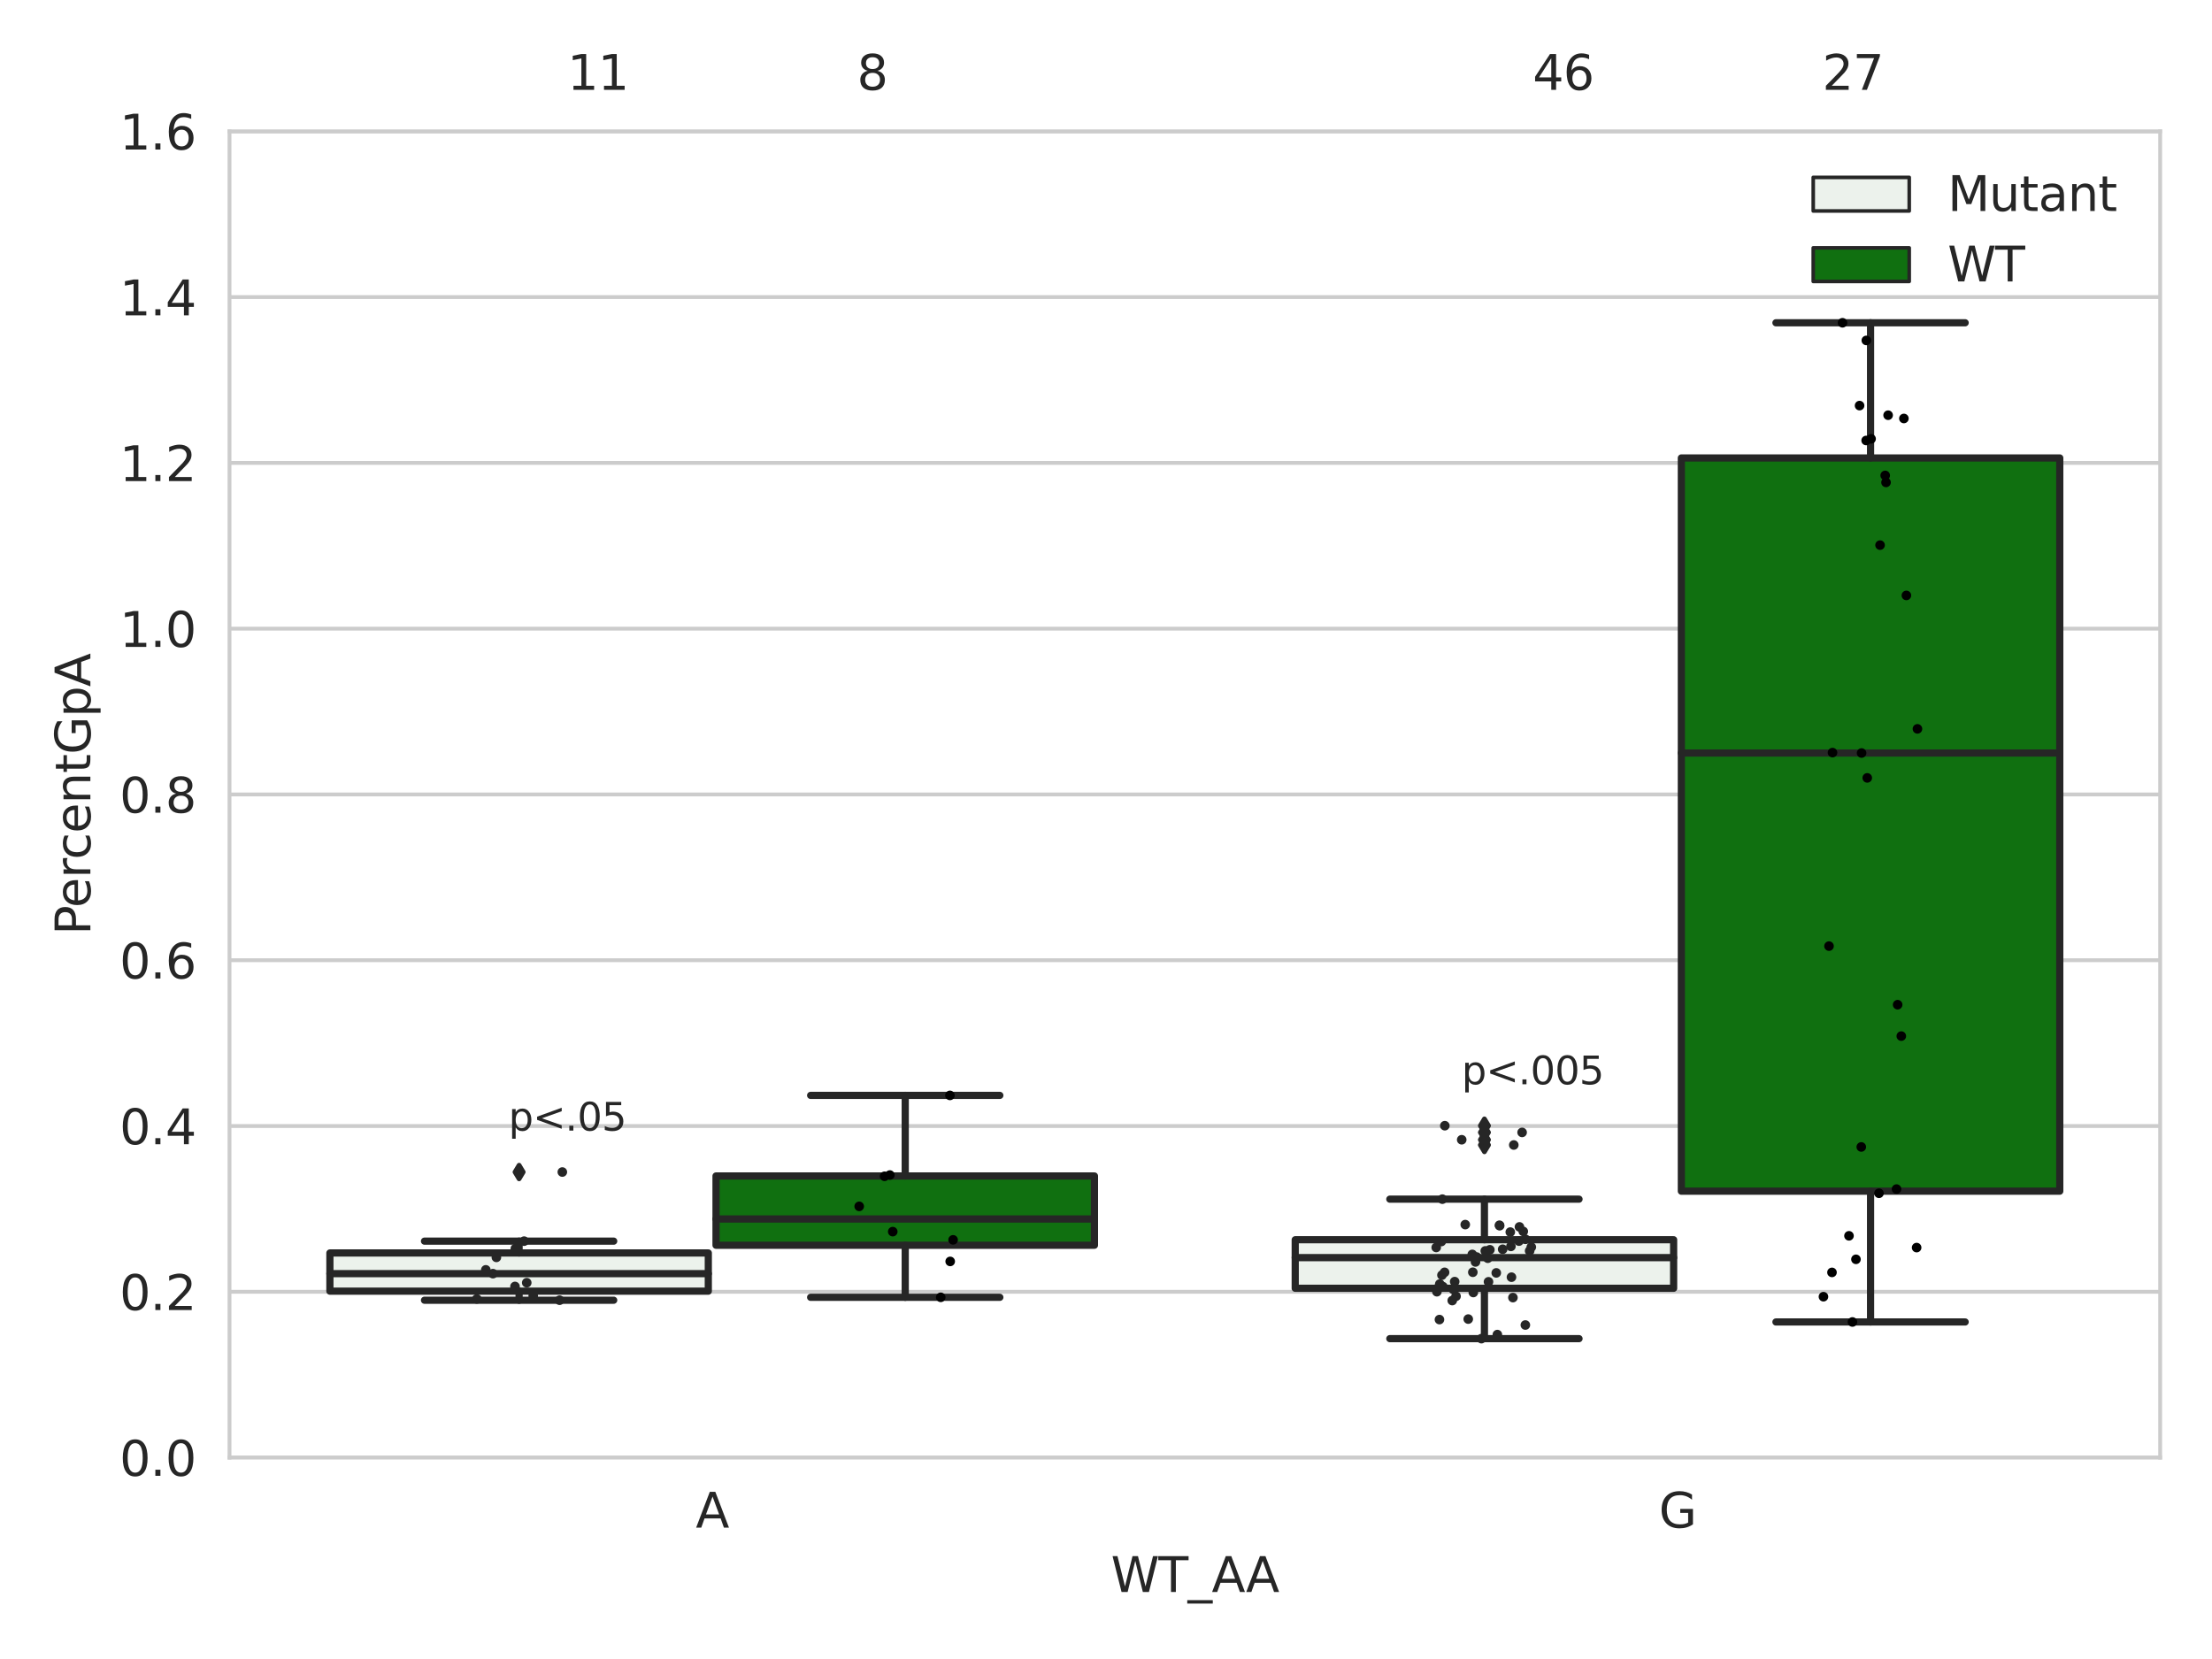 <?xml version="1.0" encoding="utf-8" standalone="no"?>
<!DOCTYPE svg PUBLIC "-//W3C//DTD SVG 1.1//EN"
  "http://www.w3.org/Graphics/SVG/1.1/DTD/svg11.dtd">
<svg xmlns:xlink="http://www.w3.org/1999/xlink" width="460.8pt" height="345.6pt" viewBox="0 0 460.8 345.6" xmlns="http://www.w3.org/2000/svg" version="1.1">
 <defs>
  <style type="text/css">*{stroke-linejoin: round; stroke-linecap: butt}</style>
 </defs>
 <g id="figure_1">
  <g id="patch_1">
   <path d="M 0 345.6 
L 460.8 345.6 
L 460.8 0 
L 0 0 
z
" style="fill: #ffffff"/>
  </g>
  <g id="axes_1">
   <g id="patch_2">
    <path d="M 47.81 303.64 
L 450 303.64 
L 450 27.354 
L 47.81 27.354 
z
" style="fill: #ffffff"/>
   </g>
   <g id="matplotlib.axis_1">
    <g id="xtick_1">
     <g id="text_1">
      <!-- A -->
      <g style="fill: #262626" transform="translate(144.937 318.238)scale(0.1 -0.1)">
       <defs>
        <path id="DejaVuSans-41" d="M 2188 4044 
L 1331 1722 
L 3047 1722 
L 2188 4044 
z
M 1831 4666 
L 2547 4666 
L 4325 0 
L 3669 0 
L 3244 1197 
L 1141 1197 
L 716 0 
L 50 0 
L 1831 4666 
z
" transform="scale(0.016)"/>
       </defs>
       <use xlink:href="#DejaVuSans-41"/>
      </g>
     </g>
    </g>
    <g id="xtick_2">
     <g id="text_2">
      <!-- G -->
      <g style="fill: #262626" transform="translate(345.578 318.238)scale(0.1 -0.1)">
       <defs>
        <path id="DejaVuSans-47" d="M 3809 666 
L 3809 1919 
L 2778 1919 
L 2778 2438 
L 4434 2438 
L 4434 434 
Q 4069 175 3628 42 
Q 3188 -91 2688 -91 
Q 1594 -91 976 548 
Q 359 1188 359 2328 
Q 359 3472 976 4111 
Q 1594 4750 2688 4750 
Q 3144 4750 3555 4637 
Q 3966 4525 4313 4306 
L 4313 3634 
Q 3963 3931 3569 4081 
Q 3175 4231 2741 4231 
Q 1884 4231 1454 3753 
Q 1025 3275 1025 2328 
Q 1025 1384 1454 906 
Q 1884 428 2741 428 
Q 3075 428 3337 486 
Q 3600 544 3809 666 
z
" transform="scale(0.016)"/>
       </defs>
       <use xlink:href="#DejaVuSans-47"/>
      </g>
     </g>
    </g>
    <g id="text_3">
     <!-- WT_AA -->
     <g style="fill: #262626" transform="translate(231.429 331.638)scale(0.1 -0.1)">
      <defs>
       <path id="DejaVuSans-57" d="M 213 4666 
L 850 4666 
L 1831 722 
L 2809 4666 
L 3519 4666 
L 4500 722 
L 5478 4666 
L 6119 4666 
L 4947 0 
L 4153 0 
L 3169 4050 
L 2175 0 
L 1381 0 
L 213 4666 
z
" transform="scale(0.016)"/>
       <path id="DejaVuSans-54" d="M -19 4666 
L 3928 4666 
L 3928 4134 
L 2272 4134 
L 2272 0 
L 1638 0 
L 1638 4134 
L -19 4134 
L -19 4666 
z
" transform="scale(0.016)"/>
       <path id="DejaVuSans-5f" d="M 3263 -1063 
L 3263 -1509 
L -63 -1509 
L -63 -1063 
L 3263 -1063 
z
" transform="scale(0.016)"/>
      </defs>
      <use xlink:href="#DejaVuSans-57"/>
      <use xlink:href="#DejaVuSans-54" x="98.877"/>
      <use xlink:href="#DejaVuSans-5f" x="159.961"/>
      <use xlink:href="#DejaVuSans-41" x="209.961"/>
      <use xlink:href="#DejaVuSans-41" x="281.119"/>
     </g>
    </g>
   </g>
   <g id="matplotlib.axis_2">
    <g id="ytick_1">
     <g id="line2d_1">
      <path d="M 47.81 303.64 
L 450 303.64 
" clip-path="url(#p3683ee8dd4)" style="fill: none; stroke: #cccccc; stroke-width: 0.8; stroke-linecap: round"/>
     </g>
     <g id="text_4">
      <!-- 0.0 -->
      <g style="fill: #262626" transform="translate(24.907 307.439)scale(0.1 -0.1)">
       <defs>
        <path id="DejaVuSans-30" d="M 2034 4250 
Q 1547 4250 1301 3770 
Q 1056 3291 1056 2328 
Q 1056 1369 1301 889 
Q 1547 409 2034 409 
Q 2525 409 2770 889 
Q 3016 1369 3016 2328 
Q 3016 3291 2770 3770 
Q 2525 4250 2034 4250 
z
M 2034 4750 
Q 2819 4750 3233 4129 
Q 3647 3509 3647 2328 
Q 3647 1150 3233 529 
Q 2819 -91 2034 -91 
Q 1250 -91 836 529 
Q 422 1150 422 2328 
Q 422 3509 836 4129 
Q 1250 4750 2034 4750 
z
" transform="scale(0.016)"/>
        <path id="DejaVuSans-2e" d="M 684 794 
L 1344 794 
L 1344 0 
L 684 0 
L 684 794 
z
" transform="scale(0.016)"/>
       </defs>
       <use xlink:href="#DejaVuSans-30"/>
       <use xlink:href="#DejaVuSans-2e" x="63.623"/>
       <use xlink:href="#DejaVuSans-30" x="95.41"/>
      </g>
     </g>
    </g>
    <g id="ytick_2">
     <g id="line2d_2">
      <path d="M 47.81 269.104 
L 450 269.104 
" clip-path="url(#p3683ee8dd4)" style="fill: none; stroke: #cccccc; stroke-width: 0.8; stroke-linecap: round"/>
     </g>
     <g id="text_5">
      <!-- 0.2 -->
      <g style="fill: #262626" transform="translate(24.907 272.903)scale(0.1 -0.1)">
       <defs>
        <path id="DejaVuSans-32" d="M 1228 531 
L 3431 531 
L 3431 0 
L 469 0 
L 469 531 
Q 828 903 1448 1529 
Q 2069 2156 2228 2338 
Q 2531 2678 2651 2914 
Q 2772 3150 2772 3378 
Q 2772 3750 2511 3984 
Q 2250 4219 1831 4219 
Q 1534 4219 1204 4116 
Q 875 4013 500 3803 
L 500 4441 
Q 881 4594 1212 4672 
Q 1544 4750 1819 4750 
Q 2544 4750 2975 4387 
Q 3406 4025 3406 3419 
Q 3406 3131 3298 2873 
Q 3191 2616 2906 2266 
Q 2828 2175 2409 1742 
Q 1991 1309 1228 531 
z
" transform="scale(0.016)"/>
       </defs>
       <use xlink:href="#DejaVuSans-30"/>
       <use xlink:href="#DejaVuSans-2e" x="63.623"/>
       <use xlink:href="#DejaVuSans-32" x="95.41"/>
      </g>
     </g>
    </g>
    <g id="ytick_3">
     <g id="line2d_3">
      <path d="M 47.81 234.568 
L 450 234.568 
" clip-path="url(#p3683ee8dd4)" style="fill: none; stroke: #cccccc; stroke-width: 0.8; stroke-linecap: round"/>
     </g>
     <g id="text_6">
      <!-- 0.4 -->
      <g style="fill: #262626" transform="translate(24.907 238.368)scale(0.1 -0.1)">
       <defs>
        <path id="DejaVuSans-34" d="M 2419 4116 
L 825 1625 
L 2419 1625 
L 2419 4116 
z
M 2253 4666 
L 3047 4666 
L 3047 1625 
L 3713 1625 
L 3713 1100 
L 3047 1100 
L 3047 0 
L 2419 0 
L 2419 1100 
L 313 1100 
L 313 1709 
L 2253 4666 
z
" transform="scale(0.016)"/>
       </defs>
       <use xlink:href="#DejaVuSans-30"/>
       <use xlink:href="#DejaVuSans-2e" x="63.623"/>
       <use xlink:href="#DejaVuSans-34" x="95.41"/>
      </g>
     </g>
    </g>
    <g id="ytick_4">
     <g id="line2d_4">
      <path d="M 47.81 200.033 
L 450 200.033 
" clip-path="url(#p3683ee8dd4)" style="fill: none; stroke: #cccccc; stroke-width: 0.8; stroke-linecap: round"/>
     </g>
     <g id="text_7">
      <!-- 0.6 -->
      <g style="fill: #262626" transform="translate(24.907 203.832)scale(0.1 -0.1)">
       <defs>
        <path id="DejaVuSans-36" d="M 2113 2584 
Q 1688 2584 1439 2293 
Q 1191 2003 1191 1497 
Q 1191 994 1439 701 
Q 1688 409 2113 409 
Q 2538 409 2786 701 
Q 3034 994 3034 1497 
Q 3034 2003 2786 2293 
Q 2538 2584 2113 2584 
z
M 3366 4563 
L 3366 3988 
Q 3128 4100 2886 4159 
Q 2644 4219 2406 4219 
Q 1781 4219 1451 3797 
Q 1122 3375 1075 2522 
Q 1259 2794 1537 2939 
Q 1816 3084 2150 3084 
Q 2853 3084 3261 2657 
Q 3669 2231 3669 1497 
Q 3669 778 3244 343 
Q 2819 -91 2113 -91 
Q 1303 -91 875 529 
Q 447 1150 447 2328 
Q 447 3434 972 4092 
Q 1497 4750 2381 4750 
Q 2619 4750 2861 4703 
Q 3103 4656 3366 4563 
z
" transform="scale(0.016)"/>
       </defs>
       <use xlink:href="#DejaVuSans-30"/>
       <use xlink:href="#DejaVuSans-2e" x="63.623"/>
       <use xlink:href="#DejaVuSans-36" x="95.41"/>
      </g>
     </g>
    </g>
    <g id="ytick_5">
     <g id="line2d_5">
      <path d="M 47.81 165.497 
L 450 165.497 
" clip-path="url(#p3683ee8dd4)" style="fill: none; stroke: #cccccc; stroke-width: 0.8; stroke-linecap: round"/>
     </g>
     <g id="text_8">
      <!-- 0.8 -->
      <g style="fill: #262626" transform="translate(24.907 169.296)scale(0.1 -0.1)">
       <defs>
        <path id="DejaVuSans-38" d="M 2034 2216 
Q 1584 2216 1326 1975 
Q 1069 1734 1069 1313 
Q 1069 891 1326 650 
Q 1584 409 2034 409 
Q 2484 409 2743 651 
Q 3003 894 3003 1313 
Q 3003 1734 2745 1975 
Q 2488 2216 2034 2216 
z
M 1403 2484 
Q 997 2584 770 2862 
Q 544 3141 544 3541 
Q 544 4100 942 4425 
Q 1341 4750 2034 4750 
Q 2731 4750 3128 4425 
Q 3525 4100 3525 3541 
Q 3525 3141 3298 2862 
Q 3072 2584 2669 2484 
Q 3125 2378 3379 2068 
Q 3634 1759 3634 1313 
Q 3634 634 3220 271 
Q 2806 -91 2034 -91 
Q 1263 -91 848 271 
Q 434 634 434 1313 
Q 434 1759 690 2068 
Q 947 2378 1403 2484 
z
M 1172 3481 
Q 1172 3119 1398 2916 
Q 1625 2713 2034 2713 
Q 2441 2713 2670 2916 
Q 2900 3119 2900 3481 
Q 2900 3844 2670 4047 
Q 2441 4250 2034 4250 
Q 1625 4250 1398 4047 
Q 1172 3844 1172 3481 
z
" transform="scale(0.016)"/>
       </defs>
       <use xlink:href="#DejaVuSans-30"/>
       <use xlink:href="#DejaVuSans-2e" x="63.623"/>
       <use xlink:href="#DejaVuSans-38" x="95.41"/>
      </g>
     </g>
    </g>
    <g id="ytick_6">
     <g id="line2d_6">
      <path d="M 47.81 130.961 
L 450 130.961 
" clip-path="url(#p3683ee8dd4)" style="fill: none; stroke: #cccccc; stroke-width: 0.8; stroke-linecap: round"/>
     </g>
     <g id="text_9">
      <!-- 1.0 -->
      <g style="fill: #262626" transform="translate(24.907 134.76)scale(0.1 -0.1)">
       <defs>
        <path id="DejaVuSans-31" d="M 794 531 
L 1825 531 
L 1825 4091 
L 703 3866 
L 703 4441 
L 1819 4666 
L 2450 4666 
L 2450 531 
L 3481 531 
L 3481 0 
L 794 0 
L 794 531 
z
" transform="scale(0.016)"/>
       </defs>
       <use xlink:href="#DejaVuSans-31"/>
       <use xlink:href="#DejaVuSans-2e" x="63.623"/>
       <use xlink:href="#DejaVuSans-30" x="95.41"/>
      </g>
     </g>
    </g>
    <g id="ytick_7">
     <g id="line2d_7">
      <path d="M 47.81 96.425 
L 450 96.425 
" clip-path="url(#p3683ee8dd4)" style="fill: none; stroke: #cccccc; stroke-width: 0.8; stroke-linecap: round"/>
     </g>
     <g id="text_10">
      <!-- 1.2 -->
      <g style="fill: #262626" transform="translate(24.907 100.225)scale(0.1 -0.1)">
       <use xlink:href="#DejaVuSans-31"/>
       <use xlink:href="#DejaVuSans-2e" x="63.623"/>
       <use xlink:href="#DejaVuSans-32" x="95.41"/>
      </g>
     </g>
    </g>
    <g id="ytick_8">
     <g id="line2d_8">
      <path d="M 47.81 61.89 
L 450 61.89 
" clip-path="url(#p3683ee8dd4)" style="fill: none; stroke: #cccccc; stroke-width: 0.8; stroke-linecap: round"/>
     </g>
     <g id="text_11">
      <!-- 1.4 -->
      <g style="fill: #262626" transform="translate(24.907 65.689)scale(0.1 -0.1)">
       <use xlink:href="#DejaVuSans-31"/>
       <use xlink:href="#DejaVuSans-2e" x="63.623"/>
       <use xlink:href="#DejaVuSans-34" x="95.41"/>
      </g>
     </g>
    </g>
    <g id="ytick_9">
     <g id="line2d_9">
      <path d="M 47.81 27.354 
L 450 27.354 
" clip-path="url(#p3683ee8dd4)" style="fill: none; stroke: #cccccc; stroke-width: 0.8; stroke-linecap: round"/>
     </g>
     <g id="text_12">
      <!-- 1.6 -->
      <g style="fill: #262626" transform="translate(24.907 31.153)scale(0.1 -0.1)">
       <use xlink:href="#DejaVuSans-31"/>
       <use xlink:href="#DejaVuSans-2e" x="63.623"/>
       <use xlink:href="#DejaVuSans-36" x="95.41"/>
      </g>
     </g>
    </g>
    <g id="text_13">
     <!-- PercentGpA -->
     <g style="fill: #262626" transform="translate(18.827 194.774)rotate(-90)scale(0.1 -0.1)">
      <defs>
       <path id="DejaVuSans-50" d="M 1259 4147 
L 1259 2394 
L 2053 2394 
Q 2494 2394 2734 2622 
Q 2975 2850 2975 3272 
Q 2975 3691 2734 3919 
Q 2494 4147 2053 4147 
L 1259 4147 
z
M 628 4666 
L 2053 4666 
Q 2838 4666 3239 4311 
Q 3641 3956 3641 3272 
Q 3641 2581 3239 2228 
Q 2838 1875 2053 1875 
L 1259 1875 
L 1259 0 
L 628 0 
L 628 4666 
z
" transform="scale(0.016)"/>
       <path id="DejaVuSans-65" d="M 3597 1894 
L 3597 1613 
L 953 1613 
Q 991 1019 1311 708 
Q 1631 397 2203 397 
Q 2534 397 2845 478 
Q 3156 559 3463 722 
L 3463 178 
Q 3153 47 2828 -22 
Q 2503 -91 2169 -91 
Q 1331 -91 842 396 
Q 353 884 353 1716 
Q 353 2575 817 3079 
Q 1281 3584 2069 3584 
Q 2775 3584 3186 3129 
Q 3597 2675 3597 1894 
z
M 3022 2063 
Q 3016 2534 2758 2815 
Q 2500 3097 2075 3097 
Q 1594 3097 1305 2825 
Q 1016 2553 972 2059 
L 3022 2063 
z
" transform="scale(0.016)"/>
       <path id="DejaVuSans-72" d="M 2631 2963 
Q 2534 3019 2420 3045 
Q 2306 3072 2169 3072 
Q 1681 3072 1420 2755 
Q 1159 2438 1159 1844 
L 1159 0 
L 581 0 
L 581 3500 
L 1159 3500 
L 1159 2956 
Q 1341 3275 1631 3429 
Q 1922 3584 2338 3584 
Q 2397 3584 2469 3576 
Q 2541 3569 2628 3553 
L 2631 2963 
z
" transform="scale(0.016)"/>
       <path id="DejaVuSans-63" d="M 3122 3366 
L 3122 2828 
Q 2878 2963 2633 3030 
Q 2388 3097 2138 3097 
Q 1578 3097 1268 2742 
Q 959 2388 959 1747 
Q 959 1106 1268 751 
Q 1578 397 2138 397 
Q 2388 397 2633 464 
Q 2878 531 3122 666 
L 3122 134 
Q 2881 22 2623 -34 
Q 2366 -91 2075 -91 
Q 1284 -91 818 406 
Q 353 903 353 1747 
Q 353 2603 823 3093 
Q 1294 3584 2113 3584 
Q 2378 3584 2631 3529 
Q 2884 3475 3122 3366 
z
" transform="scale(0.016)"/>
       <path id="DejaVuSans-6e" d="M 3513 2113 
L 3513 0 
L 2938 0 
L 2938 2094 
Q 2938 2591 2744 2837 
Q 2550 3084 2163 3084 
Q 1697 3084 1428 2787 
Q 1159 2491 1159 1978 
L 1159 0 
L 581 0 
L 581 3500 
L 1159 3500 
L 1159 2956 
Q 1366 3272 1645 3428 
Q 1925 3584 2291 3584 
Q 2894 3584 3203 3211 
Q 3513 2838 3513 2113 
z
" transform="scale(0.016)"/>
       <path id="DejaVuSans-74" d="M 1172 4494 
L 1172 3500 
L 2356 3500 
L 2356 3053 
L 1172 3053 
L 1172 1153 
Q 1172 725 1289 603 
Q 1406 481 1766 481 
L 2356 481 
L 2356 0 
L 1766 0 
Q 1100 0 847 248 
Q 594 497 594 1153 
L 594 3053 
L 172 3053 
L 172 3500 
L 594 3500 
L 594 4494 
L 1172 4494 
z
" transform="scale(0.016)"/>
       <path id="DejaVuSans-70" d="M 1159 525 
L 1159 -1331 
L 581 -1331 
L 581 3500 
L 1159 3500 
L 1159 2969 
Q 1341 3281 1617 3432 
Q 1894 3584 2278 3584 
Q 2916 3584 3314 3078 
Q 3713 2572 3713 1747 
Q 3713 922 3314 415 
Q 2916 -91 2278 -91 
Q 1894 -91 1617 61 
Q 1341 213 1159 525 
z
M 3116 1747 
Q 3116 2381 2855 2742 
Q 2594 3103 2138 3103 
Q 1681 3103 1420 2742 
Q 1159 2381 1159 1747 
Q 1159 1113 1420 752 
Q 1681 391 2138 391 
Q 2594 391 2855 752 
Q 3116 1113 3116 1747 
z
" transform="scale(0.016)"/>
      </defs>
      <use xlink:href="#DejaVuSans-50"/>
      <use xlink:href="#DejaVuSans-65" x="56.678"/>
      <use xlink:href="#DejaVuSans-72" x="118.201"/>
      <use xlink:href="#DejaVuSans-63" x="157.064"/>
      <use xlink:href="#DejaVuSans-65" x="212.045"/>
      <use xlink:href="#DejaVuSans-6e" x="273.568"/>
      <use xlink:href="#DejaVuSans-74" x="336.947"/>
      <use xlink:href="#DejaVuSans-47" x="376.156"/>
      <use xlink:href="#DejaVuSans-70" x="453.646"/>
      <use xlink:href="#DejaVuSans-41" x="517.123"/>
     </g>
    </g>
   </g>
   <g id="patch_3">
    <path d="M 68.724 268.972 
L 147.553 268.972 
L 147.553 261.015 
L 68.724 261.015 
L 68.724 268.972 
z
" clip-path="url(#p3683ee8dd4)" style="fill: #ecf2ec; stroke: #262626; stroke-width: 1.5; stroke-linejoin: miter"/>
   </g>
   <g id="patch_4">
    <path d="M 149.162 259.407 
L 227.991 259.407 
L 227.991 244.977 
L 149.162 244.977 
L 149.162 259.407 
z
" clip-path="url(#p3683ee8dd4)" style="fill: #107010; stroke: #262626; stroke-width: 1.5; stroke-linejoin: miter"/>
   </g>
   <g id="patch_5">
    <path d="M 269.819 268.375 
L 348.648 268.375 
L 348.648 258.262 
L 269.819 258.262 
L 269.819 268.375 
z
" clip-path="url(#p3683ee8dd4)" style="fill: #ecf2ec; stroke: #262626; stroke-width: 1.5; stroke-linejoin: miter"/>
   </g>
   <g id="patch_6">
    <path d="M 350.257 248.145 
L 429.086 248.145 
L 429.086 95.4 
L 350.257 95.4 
L 350.257 248.145 
z
" clip-path="url(#p3683ee8dd4)" style="fill: #107010; stroke: #262626; stroke-width: 1.5; stroke-linejoin: miter"/>
   </g>
   <g id="patch_7">
    <path d="M 148.357 303.64 
L 148.357 303.64 
L 148.357 303.64 
L 148.357 303.64 
z
" clip-path="url(#p3683ee8dd4)" style="fill: #ecf2ec; stroke: #262626; stroke-width: 0.75; stroke-linejoin: miter"/>
   </g>
   <g id="patch_8">
    <path d="M 148.357 303.64 
L 148.357 303.64 
L 148.357 303.64 
L 148.357 303.64 
z
" clip-path="url(#p3683ee8dd4)" style="fill: #107010; stroke: #262626; stroke-width: 0.75; stroke-linejoin: miter"/>
   </g>
   <g id="PathCollection_1"/>
   <g id="PathCollection_2"/>
   <g id="line2d_10">
    <path d="M 108.138 268.972 
L 108.138 270.859 
" clip-path="url(#p3683ee8dd4)" style="fill: none; stroke: #262626; stroke-width: 1.5; stroke-linecap: round"/>
   </g>
   <g id="line2d_11">
    <path d="M 108.138 261.015 
L 108.138 258.554 
" clip-path="url(#p3683ee8dd4)" style="fill: none; stroke: #262626; stroke-width: 1.5; stroke-linecap: round"/>
   </g>
   <g id="line2d_12">
    <path d="M 88.431 270.859 
L 127.846 270.859 
" clip-path="url(#p3683ee8dd4)" style="fill: none; stroke: #262626; stroke-width: 1.5; stroke-linecap: round"/>
   </g>
   <g id="line2d_13">
    <path d="M 88.431 258.554 
L 127.846 258.554 
" clip-path="url(#p3683ee8dd4)" style="fill: none; stroke: #262626; stroke-width: 1.5; stroke-linecap: round"/>
   </g>
   <g id="line2d_14">
    <defs>
     <path id="m4d8c42e369" d="M -0 1.414 
L 0.849 0 
L 0 -1.414 
L -0.849 -0 
z
" style="stroke: #262626; stroke-linejoin: miter"/>
    </defs>
    <g clip-path="url(#p3683ee8dd4)">
     <use xlink:href="#m4d8c42e369" x="108.138" y="244.156" style="fill: #262626; stroke: #262626; stroke-linejoin: miter"/>
    </g>
   </g>
   <g id="line2d_15">
    <path d="M 188.577 259.407 
L 188.577 270.254 
" clip-path="url(#p3683ee8dd4)" style="fill: none; stroke: #262626; stroke-width: 1.5; stroke-linecap: round"/>
   </g>
   <g id="line2d_16">
    <path d="M 188.577 244.977 
L 188.577 228.19 
" clip-path="url(#p3683ee8dd4)" style="fill: none; stroke: #262626; stroke-width: 1.5; stroke-linecap: round"/>
   </g>
   <g id="line2d_17">
    <path d="M 168.869 270.254 
L 208.284 270.254 
" clip-path="url(#p3683ee8dd4)" style="fill: none; stroke: #262626; stroke-width: 1.5; stroke-linecap: round"/>
   </g>
   <g id="line2d_18">
    <path d="M 168.869 228.19 
L 208.284 228.19 
" clip-path="url(#p3683ee8dd4)" style="fill: none; stroke: #262626; stroke-width: 1.5; stroke-linecap: round"/>
   </g>
   <g id="line2d_19"/>
   <g id="line2d_20">
    <path d="M 309.233 268.375 
L 309.233 278.864 
" clip-path="url(#p3683ee8dd4)" style="fill: none; stroke: #262626; stroke-width: 1.5; stroke-linecap: round"/>
   </g>
   <g id="line2d_21">
    <path d="M 309.233 258.262 
L 309.233 249.806 
" clip-path="url(#p3683ee8dd4)" style="fill: none; stroke: #262626; stroke-width: 1.5; stroke-linecap: round"/>
   </g>
   <g id="line2d_22">
    <path d="M 289.526 278.864 
L 328.941 278.864 
" clip-path="url(#p3683ee8dd4)" style="fill: none; stroke: #262626; stroke-width: 1.5; stroke-linecap: round"/>
   </g>
   <g id="line2d_23">
    <path d="M 289.526 249.806 
L 328.941 249.806 
" clip-path="url(#p3683ee8dd4)" style="fill: none; stroke: #262626; stroke-width: 1.5; stroke-linecap: round"/>
   </g>
   <g id="line2d_24">
    <g clip-path="url(#p3683ee8dd4)">
     <use xlink:href="#m4d8c42e369" x="309.233" y="237.431" style="fill: #262626; stroke: #262626; stroke-linejoin: miter"/>
     <use xlink:href="#m4d8c42e369" x="309.233" y="238.523" style="fill: #262626; stroke: #262626; stroke-linejoin: miter"/>
     <use xlink:href="#m4d8c42e369" x="309.233" y="234.504" style="fill: #262626; stroke: #262626; stroke-linejoin: miter"/>
     <use xlink:href="#m4d8c42e369" x="309.233" y="235.901" style="fill: #262626; stroke: #262626; stroke-linejoin: miter"/>
    </g>
   </g>
   <g id="line2d_25">
    <path d="M 389.671 248.145 
L 389.671 275.391 
" clip-path="url(#p3683ee8dd4)" style="fill: none; stroke: #262626; stroke-width: 1.5; stroke-linecap: round"/>
   </g>
   <g id="line2d_26">
    <path d="M 389.671 95.4 
L 389.671 67.24 
" clip-path="url(#p3683ee8dd4)" style="fill: none; stroke: #262626; stroke-width: 1.5; stroke-linecap: round"/>
   </g>
   <g id="line2d_27">
    <path d="M 369.964 275.391 
L 409.379 275.391 
" clip-path="url(#p3683ee8dd4)" style="fill: none; stroke: #262626; stroke-width: 1.5; stroke-linecap: round"/>
   </g>
   <g id="line2d_28">
    <path d="M 369.964 67.24 
L 409.379 67.24 
" clip-path="url(#p3683ee8dd4)" style="fill: none; stroke: #262626; stroke-width: 1.5; stroke-linecap: round"/>
   </g>
   <g id="line2d_29"/>
   <g id="line2d_30">
    <path d="M 68.724 265.324 
L 147.553 265.324 
" clip-path="url(#p3683ee8dd4)" style="fill: none; stroke: #262626; stroke-width: 1.5; stroke-linecap: round"/>
   </g>
   <g id="line2d_31">
    <path d="M 149.162 253.938 
L 227.991 253.938 
" clip-path="url(#p3683ee8dd4)" style="fill: none; stroke: #262626; stroke-width: 1.5; stroke-linecap: round"/>
   </g>
   <g id="line2d_32">
    <path d="M 269.819 261.986 
L 348.648 261.986 
" clip-path="url(#p3683ee8dd4)" style="fill: none; stroke: #262626; stroke-width: 1.5; stroke-linecap: round"/>
   </g>
   <g id="line2d_33">
    <path d="M 350.257 156.867 
L 429.086 156.867 
" clip-path="url(#p3683ee8dd4)" style="fill: none; stroke: #262626; stroke-width: 1.5; stroke-linecap: round"/>
   </g>
   <g id="patch_9">
    <path d="M 47.81 303.64 
L 47.81 27.354 
" style="fill: none; stroke: #cccccc; stroke-width: 0.8; stroke-linejoin: miter; stroke-linecap: square"/>
   </g>
   <g id="patch_10">
    <path d="M 450 303.64 
L 450 27.354 
" style="fill: none; stroke: #cccccc; stroke-width: 0.8; stroke-linejoin: miter; stroke-linecap: square"/>
   </g>
   <g id="patch_11">
    <path d="M 47.81 303.64 
L 450 303.64 
" style="fill: none; stroke: #cccccc; stroke-width: 0.8; stroke-linejoin: miter; stroke-linecap: square"/>
   </g>
   <g id="patch_12">
    <path d="M 47.81 27.354 
L 450 27.354 
" style="fill: none; stroke: #cccccc; stroke-width: 0.8; stroke-linejoin: miter; stroke-linecap: square"/>
   </g>
   <g id="PathCollection_3">
    <defs>
     <path id="C0_0_18aa4f37c9" d="M 0 1 
C 0.265 1 0.52 0.895 0.707 0.707 
C 0.895 0.52 1 0.265 1 -0 
C 1 -0.265 0.895 -0.52 0.707 -0.707 
C 0.52 -0.895 0.265 -1 0 -1 
C -0.265 -1 -0.52 -0.895 -0.707 -0.707 
C -0.895 -0.52 -1 -0.265 -1 0 
C -1 0.265 -0.895 0.52 -0.707 0.707 
C -0.52 0.895 -0.265 1 0 1 
z
"/>
    </defs>
    <g clip-path="url(#p3683ee8dd4)">
     <use xlink:href="#C0_0_18aa4f37c9" x="116.57" y="270.859" style="fill: #262626"/>
    </g>
    <g clip-path="url(#p3683ee8dd4)">
     <use xlink:href="#C0_0_18aa4f37c9" x="107.283" y="267.993" style="fill: #262626"/>
    </g>
    <g clip-path="url(#p3683ee8dd4)">
     <use xlink:href="#C0_0_18aa4f37c9" x="101.205" y="264.532" style="fill: #262626"/>
    </g>
    <g clip-path="url(#p3683ee8dd4)">
     <use xlink:href="#C0_0_18aa4f37c9" x="103.407" y="261.934" style="fill: #262626"/>
    </g>
    <g clip-path="url(#p3683ee8dd4)">
     <use xlink:href="#C0_0_18aa4f37c9" x="107.358" y="260.097" style="fill: #262626"/>
    </g>
    <g clip-path="url(#p3683ee8dd4)">
     <use xlink:href="#C0_0_18aa4f37c9" x="109.729" y="267.217" style="fill: #262626"/>
    </g>
    <g clip-path="url(#p3683ee8dd4)">
     <use xlink:href="#C0_0_18aa4f37c9" x="99.329" y="270.595" style="fill: #262626"/>
    </g>
    <g clip-path="url(#p3683ee8dd4)">
     <use xlink:href="#C0_0_18aa4f37c9" x="109.184" y="258.554" style="fill: #262626"/>
    </g>
    <g clip-path="url(#p3683ee8dd4)">
     <use xlink:href="#C0_0_18aa4f37c9" x="111.081" y="269.951" style="fill: #262626"/>
    </g>
    <g clip-path="url(#p3683ee8dd4)">
     <use xlink:href="#C0_0_18aa4f37c9" x="117.143" y="244.156" style="fill: #262626"/>
    </g>
    <g clip-path="url(#p3683ee8dd4)">
     <use xlink:href="#C0_0_18aa4f37c9" x="102.693" y="265.324" style="fill: #262626"/>
    </g>
   </g>
   <g id="PathCollection_4">
    <defs>
     <path id="C1_0_b1a1527349" d="M 0 1 
C 0.265 1 0.52 0.895 0.707 0.707 
C 0.895 0.52 1 0.265 1 -0 
C 1 -0.265 0.895 -0.52 0.707 -0.707 
C 0.52 -0.895 0.265 -1 0 -1 
C -0.265 -1 -0.52 -0.895 -0.707 -0.707 
C -0.895 -0.52 -1 -0.265 -1 0 
C -1 0.265 -0.895 0.52 -0.707 0.707 
C -0.52 0.895 -0.265 1 0 1 
z
"/>
    </defs>
    <g clip-path="url(#p3683ee8dd4)">
     <use xlink:href="#C1_0_b1a1527349" x="195.973" y="270.254"/>
    </g>
    <g clip-path="url(#p3683ee8dd4)">
     <use xlink:href="#C1_0_b1a1527349" x="185.975" y="256.571"/>
    </g>
    <g clip-path="url(#p3683ee8dd4)">
     <use xlink:href="#C1_0_b1a1527349" x="197.943" y="262.777"/>
    </g>
    <g clip-path="url(#p3683ee8dd4)">
     <use xlink:href="#C1_0_b1a1527349" x="185.371" y="244.781"/>
    </g>
    <g clip-path="url(#p3683ee8dd4)">
     <use xlink:href="#C1_0_b1a1527349" x="178.988" y="251.305"/>
    </g>
    <g clip-path="url(#p3683ee8dd4)">
     <use xlink:href="#C1_0_b1a1527349" x="197.889" y="228.19"/>
    </g>
    <g clip-path="url(#p3683ee8dd4)">
     <use xlink:href="#C1_0_b1a1527349" x="184.274" y="245.042"/>
    </g>
    <g clip-path="url(#p3683ee8dd4)">
     <use xlink:href="#C1_0_b1a1527349" x="198.548" y="258.284"/>
    </g>
   </g>
   <g id="PathCollection_5">
    <defs>
     <path id="C2_0_ff7c6afdef" d="M 0 1 
C 0.265 1 0.52 0.895 0.707 0.707 
C 0.895 0.52 1 0.265 1 -0 
C 1 -0.265 0.895 -0.52 0.707 -0.707 
C 0.52 -0.895 0.265 -1 0 -1 
C -0.265 -1 -0.52 -0.895 -0.707 -0.707 
C -0.895 -0.52 -1 -0.265 -1 0 
C -1 0.265 -0.895 0.52 -0.707 0.707 
C -0.52 0.895 -0.265 1 0 1 
z
"/>
    </defs>
    <g clip-path="url(#p3683ee8dd4)">
     <use xlink:href="#C2_0_ff7c6afdef" x="308.604" y="278.864" style="fill: #262626"/>
    </g>
    <g clip-path="url(#p3683ee8dd4)">
     <use xlink:href="#C2_0_ff7c6afdef" x="304.502" y="237.431" style="fill: #262626"/>
    </g>
    <g clip-path="url(#p3683ee8dd4)">
     <use xlink:href="#C2_0_ff7c6afdef" x="300.386" y="265.632" style="fill: #262626"/>
    </g>
    <g clip-path="url(#p3683ee8dd4)">
     <use xlink:href="#C2_0_ff7c6afdef" x="299.19" y="259.87" style="fill: #262626"/>
    </g>
    <g clip-path="url(#p3683ee8dd4)">
     <use xlink:href="#C2_0_ff7c6afdef" x="317.76" y="276.024" style="fill: #262626"/>
    </g>
    <g clip-path="url(#p3683ee8dd4)">
     <use xlink:href="#C2_0_ff7c6afdef" x="312.366" y="255.238" style="fill: #262626"/>
    </g>
    <g clip-path="url(#p3683ee8dd4)">
     <use xlink:href="#C2_0_ff7c6afdef" x="315.349" y="238.523" style="fill: #262626"/>
    </g>
    <g clip-path="url(#p3683ee8dd4)">
     <use xlink:href="#C2_0_ff7c6afdef" x="305.862" y="274.788" style="fill: #262626"/>
    </g>
    <g clip-path="url(#p3683ee8dd4)">
     <use xlink:href="#C2_0_ff7c6afdef" x="300.983" y="234.504" style="fill: #262626"/>
    </g>
    <g clip-path="url(#p3683ee8dd4)">
     <use xlink:href="#C2_0_ff7c6afdef" x="314.754" y="259.646" style="fill: #262626"/>
    </g>
    <g clip-path="url(#p3683ee8dd4)">
     <use xlink:href="#C2_0_ff7c6afdef" x="316.428" y="258.544" style="fill: #262626"/>
    </g>
    <g clip-path="url(#p3683ee8dd4)">
     <use xlink:href="#C2_0_ff7c6afdef" x="312.41" y="255.336" style="fill: #262626"/>
    </g>
    <g clip-path="url(#p3683ee8dd4)">
     <use xlink:href="#C2_0_ff7c6afdef" x="318.998" y="259.79" style="fill: #262626"/>
    </g>
    <g clip-path="url(#p3683ee8dd4)">
     <use xlink:href="#C2_0_ff7c6afdef" x="311.7" y="265.165" style="fill: #262626"/>
    </g>
    <g clip-path="url(#p3683ee8dd4)">
     <use xlink:href="#C2_0_ff7c6afdef" x="305.238" y="255.105" style="fill: #262626"/>
    </g>
    <g clip-path="url(#p3683ee8dd4)">
     <use xlink:href="#C2_0_ff7c6afdef" x="313.033" y="260.243" style="fill: #262626"/>
    </g>
    <g clip-path="url(#p3683ee8dd4)">
     <use xlink:href="#C2_0_ff7c6afdef" x="306.817" y="265.032" style="fill: #262626"/>
    </g>
    <g clip-path="url(#p3683ee8dd4)">
     <use xlink:href="#C2_0_ff7c6afdef" x="300.935" y="265.049" style="fill: #262626"/>
    </g>
    <g clip-path="url(#p3683ee8dd4)">
     <use xlink:href="#C2_0_ff7c6afdef" x="309.932" y="262.108" style="fill: #262626"/>
    </g>
    <g clip-path="url(#p3683ee8dd4)">
     <use xlink:href="#C2_0_ff7c6afdef" x="316.529" y="255.585" style="fill: #262626"/>
    </g>
    <g clip-path="url(#p3683ee8dd4)">
     <use xlink:href="#C2_0_ff7c6afdef" x="317.322" y="256.525" style="fill: #262626"/>
    </g>
    <g clip-path="url(#p3683ee8dd4)">
     <use xlink:href="#C2_0_ff7c6afdef" x="311.928" y="278.019" style="fill: #262626"/>
    </g>
    <g clip-path="url(#p3683ee8dd4)">
     <use xlink:href="#C2_0_ff7c6afdef" x="315.171" y="270.311" style="fill: #262626"/>
    </g>
    <g clip-path="url(#p3683ee8dd4)">
     <use xlink:href="#C2_0_ff7c6afdef" x="314.621" y="256.664" style="fill: #262626"/>
    </g>
    <g clip-path="url(#p3683ee8dd4)">
     <use xlink:href="#C2_0_ff7c6afdef" x="314.868" y="266.061" style="fill: #262626"/>
    </g>
    <g clip-path="url(#p3683ee8dd4)">
     <use xlink:href="#C2_0_ff7c6afdef" x="299.296" y="268.491" style="fill: #262626"/>
    </g>
    <g clip-path="url(#p3683ee8dd4)">
     <use xlink:href="#C2_0_ff7c6afdef" x="299.332" y="269.089" style="fill: #262626"/>
    </g>
    <g clip-path="url(#p3683ee8dd4)">
     <use xlink:href="#C2_0_ff7c6afdef" x="317.793" y="258.169" style="fill: #262626"/>
    </g>
    <g clip-path="url(#p3683ee8dd4)">
     <use xlink:href="#C2_0_ff7c6afdef" x="303.039" y="266.983" style="fill: #262626"/>
    </g>
    <g clip-path="url(#p3683ee8dd4)">
     <use xlink:href="#C2_0_ff7c6afdef" x="302.759" y="268.606" style="fill: #262626"/>
    </g>
    <g clip-path="url(#p3683ee8dd4)">
     <use xlink:href="#C2_0_ff7c6afdef" x="300.582" y="268.029" style="fill: #262626"/>
    </g>
    <g clip-path="url(#p3683ee8dd4)">
     <use xlink:href="#C2_0_ff7c6afdef" x="310.082" y="267.022" style="fill: #262626"/>
    </g>
    <g clip-path="url(#p3683ee8dd4)">
     <use xlink:href="#C2_0_ff7c6afdef" x="307.626" y="261.864" style="fill: #262626"/>
    </g>
    <g clip-path="url(#p3683ee8dd4)">
     <use xlink:href="#C2_0_ff7c6afdef" x="302.531" y="270.931" style="fill: #262626"/>
    </g>
    <g clip-path="url(#p3683ee8dd4)">
     <use xlink:href="#C2_0_ff7c6afdef" x="300.26" y="258.633" style="fill: #262626"/>
    </g>
    <g clip-path="url(#p3683ee8dd4)">
     <use xlink:href="#C2_0_ff7c6afdef" x="318.65" y="260.586" style="fill: #262626"/>
    </g>
    <g clip-path="url(#p3683ee8dd4)">
     <use xlink:href="#C2_0_ff7c6afdef" x="303.321" y="270.034" style="fill: #262626"/>
    </g>
    <g clip-path="url(#p3683ee8dd4)">
     <use xlink:href="#C2_0_ff7c6afdef" x="299.933" y="267.484" style="fill: #262626"/>
    </g>
    <g clip-path="url(#p3683ee8dd4)">
     <use xlink:href="#C2_0_ff7c6afdef" x="310.368" y="260.352" style="fill: #262626"/>
    </g>
    <g clip-path="url(#p3683ee8dd4)">
     <use xlink:href="#C2_0_ff7c6afdef" x="306.921" y="269.252" style="fill: #262626"/>
    </g>
    <g clip-path="url(#p3683ee8dd4)">
     <use xlink:href="#C2_0_ff7c6afdef" x="299.864" y="274.891" style="fill: #262626"/>
    </g>
    <g clip-path="url(#p3683ee8dd4)">
     <use xlink:href="#C2_0_ff7c6afdef" x="309.41" y="260.584" style="fill: #262626"/>
    </g>
    <g clip-path="url(#p3683ee8dd4)">
     <use xlink:href="#C2_0_ff7c6afdef" x="307.375" y="262.883" style="fill: #262626"/>
    </g>
    <g clip-path="url(#p3683ee8dd4)">
     <use xlink:href="#C2_0_ff7c6afdef" x="300.472" y="249.806" style="fill: #262626"/>
    </g>
    <g clip-path="url(#p3683ee8dd4)">
     <use xlink:href="#C2_0_ff7c6afdef" x="317.084" y="235.901" style="fill: #262626"/>
    </g>
    <g clip-path="url(#p3683ee8dd4)">
     <use xlink:href="#C2_0_ff7c6afdef" x="306.703" y="261.315" style="fill: #262626"/>
    </g>
   </g>
   <g id="PathCollection_6">
    <defs>
     <path id="C3_0_4d1ef3423f" d="M 0 1 
C 0.265 1 0.52 0.895 0.707 0.707 
C 0.895 0.52 1 0.265 1 -0 
C 1 -0.265 0.895 -0.52 0.707 -0.707 
C 0.52 -0.895 0.265 -1 0 -1 
C -0.265 -1 -0.52 -0.895 -0.707 -0.707 
C -0.895 -0.52 -1 -0.265 -1 0 
C -1 0.265 -0.895 0.52 -0.707 0.707 
C -0.52 0.895 -0.265 1 0 1 
z
"/>
    </defs>
    <g clip-path="url(#p3683ee8dd4)">
     <use xlink:href="#C3_0_4d1ef3423f" x="395.313" y="209.296"/>
    </g>
    <g clip-path="url(#p3683ee8dd4)">
     <use xlink:href="#C3_0_4d1ef3423f" x="395.082" y="247.708"/>
    </g>
    <g clip-path="url(#p3683ee8dd4)">
     <use xlink:href="#C3_0_4d1ef3423f" x="396.076" y="215.838"/>
    </g>
    <g clip-path="url(#p3683ee8dd4)">
     <use xlink:href="#C3_0_4d1ef3423f" x="387.801" y="156.867"/>
    </g>
    <g clip-path="url(#p3683ee8dd4)">
     <use xlink:href="#C3_0_4d1ef3423f" x="386.633" y="262.338"/>
    </g>
    <g clip-path="url(#p3683ee8dd4)">
     <use xlink:href="#C3_0_4d1ef3423f" x="381.637" y="265.065"/>
    </g>
    <g clip-path="url(#p3683ee8dd4)">
     <use xlink:href="#C3_0_4d1ef3423f" x="399.439" y="151.835"/>
    </g>
    <g clip-path="url(#p3683ee8dd4)">
     <use xlink:href="#C3_0_4d1ef3423f" x="388.753" y="91.76"/>
    </g>
    <g clip-path="url(#p3683ee8dd4)">
     <use xlink:href="#C3_0_4d1ef3423f" x="391.428" y="248.582"/>
    </g>
    <g clip-path="url(#p3683ee8dd4)">
     <use xlink:href="#C3_0_4d1ef3423f" x="381.016" y="197.09"/>
    </g>
    <g clip-path="url(#p3683ee8dd4)">
     <use xlink:href="#C3_0_4d1ef3423f" x="385.897" y="275.391"/>
    </g>
    <g clip-path="url(#p3683ee8dd4)">
     <use xlink:href="#C3_0_4d1ef3423f" x="391.651" y="113.559"/>
    </g>
    <g clip-path="url(#p3683ee8dd4)">
     <use xlink:href="#C3_0_4d1ef3423f" x="387.384" y="84.493"/>
    </g>
    <g clip-path="url(#p3683ee8dd4)">
     <use xlink:href="#C3_0_4d1ef3423f" x="379.86" y="270.124"/>
    </g>
    <g clip-path="url(#p3683ee8dd4)">
     <use xlink:href="#C3_0_4d1ef3423f" x="388.791" y="70.918"/>
    </g>
    <g clip-path="url(#p3683ee8dd4)">
     <use xlink:href="#C3_0_4d1ef3423f" x="385.178" y="257.443"/>
    </g>
    <g clip-path="url(#p3683ee8dd4)">
     <use xlink:href="#C3_0_4d1ef3423f" x="383.829" y="67.24"/>
    </g>
    <g clip-path="url(#p3683ee8dd4)">
     <use xlink:href="#C3_0_4d1ef3423f" x="389.78" y="91.42"/>
    </g>
    <g clip-path="url(#p3683ee8dd4)">
     <use xlink:href="#C3_0_4d1ef3423f" x="388.983" y="162.048"/>
    </g>
    <g clip-path="url(#p3683ee8dd4)">
     <use xlink:href="#C3_0_4d1ef3423f" x="399.269" y="259.895"/>
    </g>
    <g clip-path="url(#p3683ee8dd4)">
     <use xlink:href="#C3_0_4d1ef3423f" x="397.136" y="124.036"/>
    </g>
    <g clip-path="url(#p3683ee8dd4)">
     <use xlink:href="#C3_0_4d1ef3423f" x="387.739" y="238.93"/>
    </g>
    <g clip-path="url(#p3683ee8dd4)">
     <use xlink:href="#C3_0_4d1ef3423f" x="392.895" y="100.495"/>
    </g>
    <g clip-path="url(#p3683ee8dd4)">
     <use xlink:href="#C3_0_4d1ef3423f" x="392.722" y="99.039"/>
    </g>
    <g clip-path="url(#p3683ee8dd4)">
     <use xlink:href="#C3_0_4d1ef3423f" x="393.33" y="86.495"/>
    </g>
    <g clip-path="url(#p3683ee8dd4)">
     <use xlink:href="#C3_0_4d1ef3423f" x="396.615" y="87.176"/>
    </g>
    <g clip-path="url(#p3683ee8dd4)">
     <use xlink:href="#C3_0_4d1ef3423f" x="381.748" y="156.781"/>
    </g>
   </g>
   <g id="text_14">
    <!-- 11 -->
    <g style="fill: #262626" transform="translate(118.193 18.72)scale(0.1 -0.1)">
     <use xlink:href="#DejaVuSans-31"/>
     <use xlink:href="#DejaVuSans-31" x="63.623"/>
    </g>
   </g>
   <g id="text_15">
    <!-- p&lt;.05 -->
    <g style="fill: #262626" transform="translate(105.941 235.522)scale(0.08 -0.08)">
     <defs>
      <path id="DejaVuSans-3c" d="M 4684 3150 
L 1459 2003 
L 4684 863 
L 4684 294 
L 678 1747 
L 678 2266 
L 4684 3719 
L 4684 3150 
z
" transform="scale(0.016)"/>
      <path id="DejaVuSans-35" d="M 691 4666 
L 3169 4666 
L 3169 4134 
L 1269 4134 
L 1269 2991 
Q 1406 3038 1543 3061 
Q 1681 3084 1819 3084 
Q 2600 3084 3056 2656 
Q 3513 2228 3513 1497 
Q 3513 744 3044 326 
Q 2575 -91 1722 -91 
Q 1428 -91 1123 -41 
Q 819 9 494 109 
L 494 744 
Q 775 591 1075 516 
Q 1375 441 1709 441 
Q 2250 441 2565 725 
Q 2881 1009 2881 1497 
Q 2881 1984 2565 2268 
Q 2250 2553 1709 2553 
Q 1456 2553 1204 2497 
Q 953 2441 691 2322 
L 691 4666 
z
" transform="scale(0.016)"/>
     </defs>
     <use xlink:href="#DejaVuSans-70"/>
     <use xlink:href="#DejaVuSans-3c" x="63.477"/>
     <use xlink:href="#DejaVuSans-2e" x="147.266"/>
     <use xlink:href="#DejaVuSans-30" x="179.053"/>
     <use xlink:href="#DejaVuSans-35" x="242.676"/>
    </g>
   </g>
   <g id="text_16">
    <!-- 8 -->
    <g style="fill: #262626" transform="translate(178.522 18.72)scale(0.1 -0.1)">
     <use xlink:href="#DejaVuSans-38"/>
    </g>
   </g>
   <g id="text_17">
    <!-- 46 -->
    <g style="fill: #262626" transform="translate(319.288 18.72)scale(0.1 -0.1)">
     <use xlink:href="#DejaVuSans-34"/>
     <use xlink:href="#DejaVuSans-36" x="63.623"/>
    </g>
   </g>
   <g id="text_18">
    <!-- p&lt;.005 -->
    <g style="fill: #262626" transform="translate(304.491 225.87)scale(0.08 -0.08)">
     <use xlink:href="#DejaVuSans-70"/>
     <use xlink:href="#DejaVuSans-3c" x="63.477"/>
     <use xlink:href="#DejaVuSans-2e" x="147.266"/>
     <use xlink:href="#DejaVuSans-30" x="179.053"/>
     <use xlink:href="#DejaVuSans-30" x="242.676"/>
     <use xlink:href="#DejaVuSans-35" x="306.299"/>
    </g>
   </g>
   <g id="text_19">
    <!-- 27 -->
    <g style="fill: #262626" transform="translate(379.617 18.72)scale(0.1 -0.1)">
     <defs>
      <path id="DejaVuSans-37" d="M 525 4666 
L 3525 4666 
L 3525 4397 
L 1831 0 
L 1172 0 
L 2766 4134 
L 525 4134 
L 525 4666 
z
" transform="scale(0.016)"/>
     </defs>
     <use xlink:href="#DejaVuSans-32"/>
     <use xlink:href="#DejaVuSans-37" x="63.623"/>
    </g>
   </g>
   <g id="legend_1">
    <g id="patch_13">
     <path d="M 377.728 43.952 
L 397.728 43.952 
L 397.728 36.952 
L 377.728 36.952 
z
" style="fill: #ecf2ec; stroke: #262626; stroke-width: 0.75; stroke-linejoin: miter"/>
    </g>
    <g id="text_20">
     <!-- Mutant -->
     <g style="fill: #262626" transform="translate(405.728 43.952)scale(0.1 -0.1)">
      <defs>
       <path id="DejaVuSans-4d" d="M 628 4666 
L 1569 4666 
L 2759 1491 
L 3956 4666 
L 4897 4666 
L 4897 0 
L 4281 0 
L 4281 4097 
L 3078 897 
L 2444 897 
L 1241 4097 
L 1241 0 
L 628 0 
L 628 4666 
z
" transform="scale(0.016)"/>
       <path id="DejaVuSans-75" d="M 544 1381 
L 544 3500 
L 1119 3500 
L 1119 1403 
Q 1119 906 1312 657 
Q 1506 409 1894 409 
Q 2359 409 2629 706 
Q 2900 1003 2900 1516 
L 2900 3500 
L 3475 3500 
L 3475 0 
L 2900 0 
L 2900 538 
Q 2691 219 2414 64 
Q 2138 -91 1772 -91 
Q 1169 -91 856 284 
Q 544 659 544 1381 
z
M 1991 3584 
L 1991 3584 
z
" transform="scale(0.016)"/>
       <path id="DejaVuSans-61" d="M 2194 1759 
Q 1497 1759 1228 1600 
Q 959 1441 959 1056 
Q 959 750 1161 570 
Q 1363 391 1709 391 
Q 2188 391 2477 730 
Q 2766 1069 2766 1631 
L 2766 1759 
L 2194 1759 
z
M 3341 1997 
L 3341 0 
L 2766 0 
L 2766 531 
Q 2569 213 2275 61 
Q 1981 -91 1556 -91 
Q 1019 -91 701 211 
Q 384 513 384 1019 
Q 384 1609 779 1909 
Q 1175 2209 1959 2209 
L 2766 2209 
L 2766 2266 
Q 2766 2663 2505 2880 
Q 2244 3097 1772 3097 
Q 1472 3097 1187 3025 
Q 903 2953 641 2809 
L 641 3341 
Q 956 3463 1253 3523 
Q 1550 3584 1831 3584 
Q 2591 3584 2966 3190 
Q 3341 2797 3341 1997 
z
" transform="scale(0.016)"/>
      </defs>
      <use xlink:href="#DejaVuSans-4d"/>
      <use xlink:href="#DejaVuSans-75" x="86.279"/>
      <use xlink:href="#DejaVuSans-74" x="149.658"/>
      <use xlink:href="#DejaVuSans-61" x="188.867"/>
      <use xlink:href="#DejaVuSans-6e" x="250.146"/>
      <use xlink:href="#DejaVuSans-74" x="313.525"/>
     </g>
    </g>
    <g id="patch_14">
     <path d="M 377.728 58.631 
L 397.728 58.631 
L 397.728 51.631 
L 377.728 51.631 
z
" style="fill: #107010; stroke: #262626; stroke-width: 0.75; stroke-linejoin: miter"/>
    </g>
    <g id="text_21">
     <!-- WT -->
     <g style="fill: #262626" transform="translate(405.728 58.631)scale(0.1 -0.1)">
      <use xlink:href="#DejaVuSans-57"/>
      <use xlink:href="#DejaVuSans-54" x="98.877"/>
     </g>
    </g>
   </g>
  </g>
 </g>
 <defs>
  <clipPath id="p3683ee8dd4">
   <rect x="47.81" y="27.354" width="402.19" height="276.286"/>
  </clipPath>
 </defs>
</svg>
